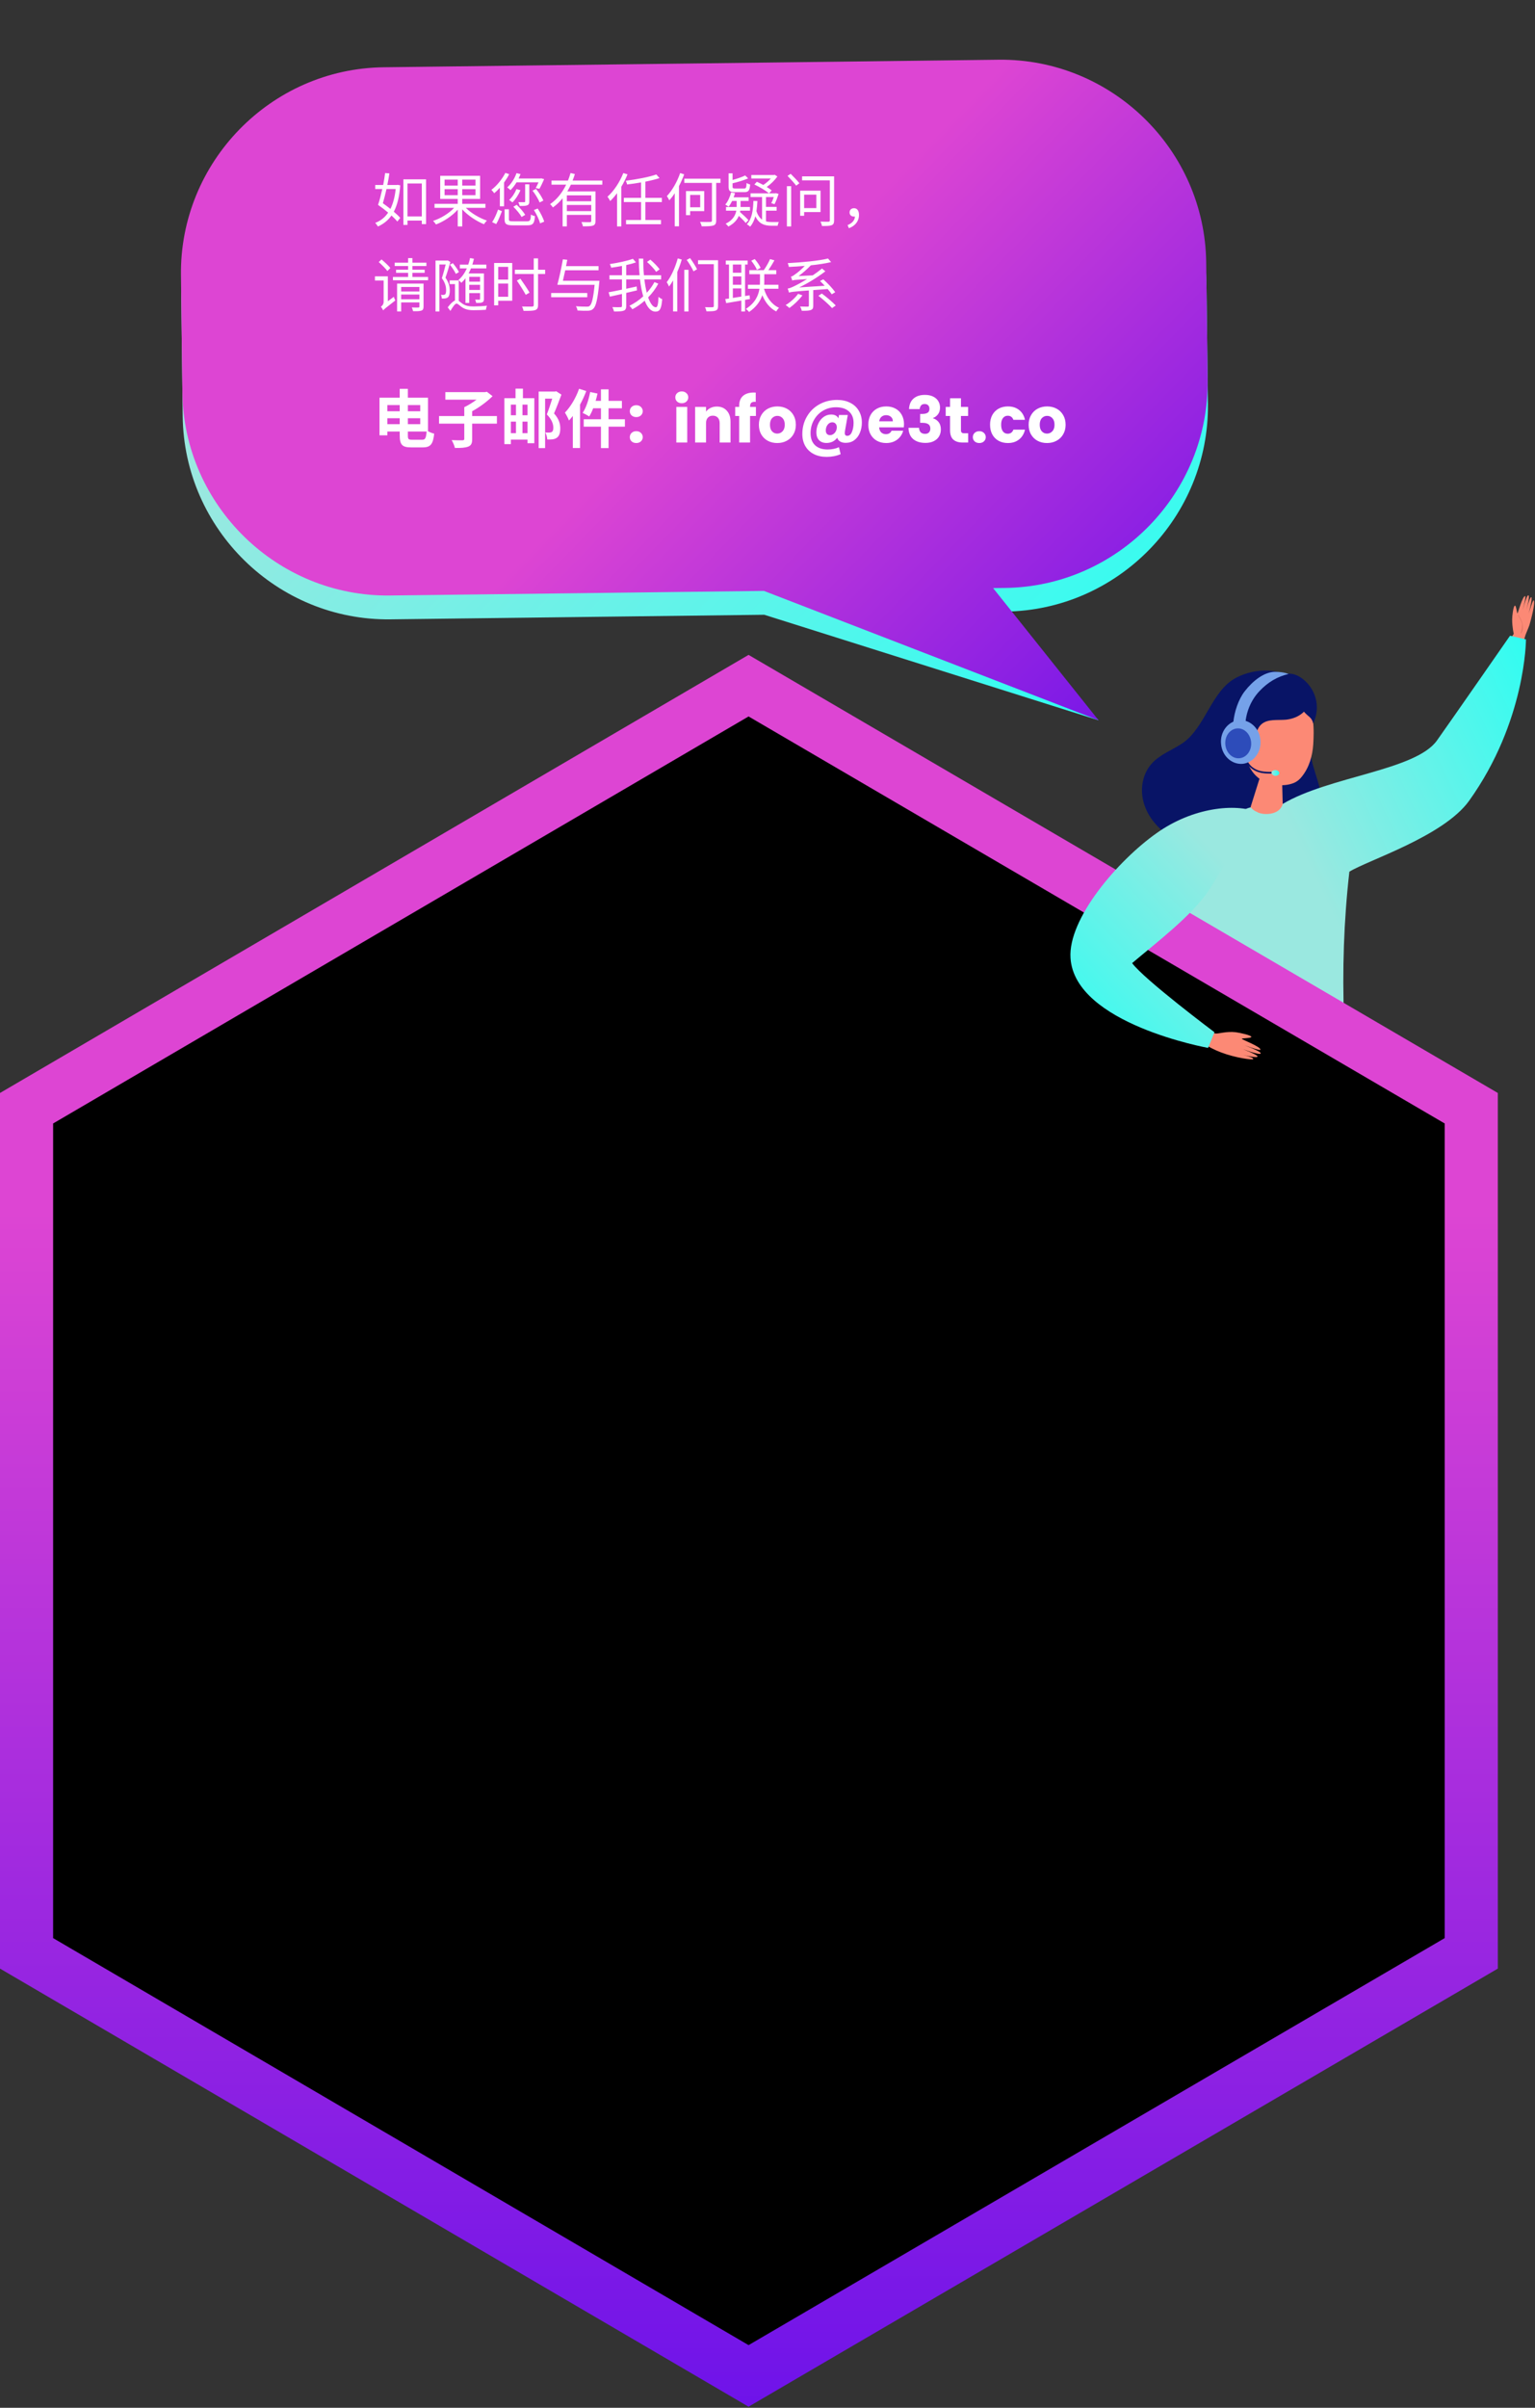 <svg width="578" height="906" viewBox="0 0 578 906" fill="none" xmlns="http://www.w3.org/2000/svg">
<rect x="0" y="0" width="578" height="906" fill="#333333" stroke="none"/>
<g clip-path="url(#clip0)">
<path d="M567.9 241.8L570 238.5C570 238.5 569.4 236.1 569.4 233.1C569.4 231.8 569.8 228.2 570.4 227.9C570.9 227.6 571.2 230.9 571.4 230.8C571.6 230.7 573.3 224.2 574.3 224.3C574.8 224.3 573.1 230.6 573.1 230.6C573.1 230.6 574.8 223.8 575.5 224C576.3 224.2 574.4 230.7 574.4 230.7C574.4 230.7 576 224.5 576.6 224.7C577.2 224.9 575.6 230.9 575.6 230.9C575.6 230.9 577.2 225.6 577.5 225.9C578 226.4 577.4 230 575.9 235.2C575.6 236.1 574.3 239.1 574.3 239.3C574.2 239.5 572.8 244.9 572.8 244.9" fill="#FC8975"/>
<path d="M571.6 231.4C572.2 232.4 572.8 233.4 573.1 234.5C573.4 235.8 573.1 237 572.7 238.2C572.7 238.3 572.8 238.3 572.8 238.3C574 235.7 573.2 233.7 571.7 231.4C571.7 231.3 571.6 231.4 571.6 231.4Z" fill="#CC6658"/>
<path d="M494.5 643.701C494.5 643.701 507 648.301 507.1 651.901C507.1 654.001 489 654.001 487.9 652.601C486.1 650.401 489.2 644.201 489.2 644.201L494.5 643.701Z" fill="#352E72"/>
<path d="M494.2 633.4L494.5 644C494.5 644 494.1 645.7 492.3 646C490.5 646.2 489.2 644.2 489.2 644.2L488.7 630.9" fill="#FC8975"/>
<path d="M502.7 397.001C502.7 397.001 509.5 438.201 506.1 517.301C503.8 571.301 496.5 636.601 493.8 636.701C491.1 636.801 488.7 636.401 488.7 636.401C488.7 636.401 471.7 558.101 470.5 514.001C468.7 446.101 450.8 430.501 458.6 395.301" fill="url(#paint0_linear)"/>
<path d="M495.6 632.4L495.1 637.1L487.6 637.3L487.3 632.6L495.6 632.4Z" fill="#75A1E9"/>
<path d="M456 644.701C456 644.701 468.5 649.301 468.6 652.901C468.6 655.001 450.5 655.001 449.4 653.601C447.6 651.401 450.7 645.201 450.7 645.201L456 644.701Z" fill="#352E72"/>
<path d="M455.7 634.4L456 645C456 645 455.6 646.7 453.8 647C452 647.2 450.7 645.2 450.7 645.2L450.2 631.9" fill="#FC8975"/>
<path d="M480.7 397.6C480.7 397.6 477.5 450 473.5 510.6C471.9 534.5 458.2 634.5 456.2 637.8C453.5 637.9 449.4 638 449.4 638C449.4 638 439.1 551.4 438 507.3C436.2 439.4 428.9 431.2 436.7 395.9" fill="url(#paint1_linear)"/>
<path d="M457.3 633.4L456.8 638.1L449.3 638.3L449 633.7L457.3 633.4Z" fill="#75A1E9"/>
<path d="M479.1 424.1C479.1 424.1 476.5 491.1 471.6 530.3" stroke="#4A578E" stroke-width="0.5" stroke-miterlimit="10"/>
<path d="M487.9 257.9C483.6 250.4 472.1 251.5 465.5 255C456.1 259.9 453.9 273.8 445.2 279.7C441.3 282.3 436.7 283.9 433.6 287.4C429.9 291.6 429.1 297.8 431 303.1C432.8 308.3 436.8 312.5 441.5 315.4C446.2 318.2 451.4 319.8 456.7 321C465.1 322.9 474.1 324 482.3 321.1C490.5 318.3 497.6 310.6 497.6 301.8C497.6 294.3 492.7 287.3 493.5 279.9" fill="#081466"/>
<path d="M568.6 239.201C568.6 239.201 546.3 271.301 541.1 278.601C533.1 289.901 500.5 292.101 483 302.501L470.9 303.801C465.1 305.001 445.3 319.101 443.4 324.801C439.2 337.801 434.9 351.001 434.1 364.601C433.8 369.201 434 373.901 434.1 378.501C434.3 385.201 434.5 391.901 434.8 398.601C434.8 399.001 434.8 399.501 435.1 399.901C435.4 400.301 435.9 400.401 436.3 400.501C458.2 405.601 481.1 402.801 503.4 400.101C504.2 400.001 505 399.901 505.6 399.301C506.3 398.601 506.4 397.601 506.4 396.601C506.5 392.301 506.3 388.001 506.1 383.701C505.4 365.101 506 346.501 508.1 328.001C515 323.701 543.6 314.701 553.2 301.301C574.6 271.401 574.6 240.601 574.6 240.601L568.6 239.201Z" fill="url(#paint2_linear)"/>
<path d="M483 302.501L482.6 287.201L475.8 288.101L470.9 303.701C470.9 303.701 473.1 306.901 478.2 306.201C482.5 305.601 483 302.501 483 302.501Z" fill="#FC8975"/>
<path d="M468.5 280.9C468.2 274.9 469.9 268.4 473.1 264.9C476.3 261.4 482.2 260.9 486.6 261.5C488.1 261.7 489.6 262.2 490.8 263.2C495.1 266.8 494.8 275.1 494.5 280.1C494.2 284.4 493 288.7 490.3 292.1C489.5 293.2 488.4 294.1 487.2 294.6C483.1 296.3 477.2 295.4 473.7 292.6C470.2 289.7 468.8 285.2 468.5 280.9Z" fill="#FC8975"/>
<path d="M466.6 285.7C465 286.4 462.5 287 461.3 285.2C460.3 283.8 461.2 281.7 461.5 280.2C462.6 275.4 464 270.6 465.7 265.9C466.6 263.5 467.5 261.1 469 259C471.9 255 480.3 253.1 485.2 253.5C490.6 253.1 499.2 261.9 494.5 272.2C493.8 269.7 492.8 269.9 491 267.8C489.2 269.6 486.8 270.5 484.3 270.8C481 271.1 477.3 270.4 474.9 272.6C472.4 274.9 473 279.1 471.2 282C470.1 283.8 468.3 284.9 466.6 285.7Z" fill="#081466"/>
<path d="M472.2 281.901C472.4 280.501 471.5 279.601 470.6 279.501C468.1 279.201 467.4 283.101 468.3 284.901C469 286.201 470.8 287.301 471.8 285.701" fill="#FC8975"/>
<path d="M476.3 291C475.7 290.9 475.1 290.9 474.5 290.7C473.1 290.4 471.2 289.5 469.8 287.7C469.3 287 469.1 286.4 469.1 285.7C469.1 285.5 469.2 285.4 469.4 285.4C469.6 285.4 469.7 285.5 469.7 285.7C469.7 286.2 469.9 286.7 470.3 287.3C471.5 289 473.3 289.8 474.6 290.1C476.3 290.5 478.2 290.5 479.8 290.4C480 290.4 480.1 290.5 480.1 290.7C480.1 290.9 480 291 479.8 291C478.8 291.1 477.6 291.1 476.3 291Z" fill="#081466"/>
<path d="M481.1 290.001C480.6 289.701 480 289.701 479.5 289.901C477.7 290.501 479.6 292.801 481.3 291.601C481.4 291.501 481.6 291.401 481.6 291.201C481.9 290.901 481.6 290.301 481.1 290.001Z" fill="url(#paint3_linear)"/>
<path d="M464.4 271.801C464.8 267.801 466.3 263.201 468.7 260.101C471.8 256.101 476.1 252.801 480.1 252.801C483.5 252.801 485.2 253.601 485.2 253.601C481 254.601 477.5 256.601 474.2 260.101C470.9 263.601 469 268.401 468.9 273.201" fill="#75A1E9"/>
<path d="M474.6 278.402C475.1 282.902 472.1 286.902 468 287.402C463.9 287.802 460.2 284.502 459.8 280.002C459.3 275.502 462.3 271.502 466.4 271.002C470.5 270.602 474.2 273.902 474.6 278.402Z" fill="#75A1E9"/>
<path d="M471.1 279.201C471.4 282.301 469.5 285.001 466.8 285.301C464.1 285.601 461.7 283.301 461.4 280.201C461.1 277.101 463 274.401 465.7 274.101C468.4 273.801 470.8 276.101 471.1 279.201Z" fill="#2D4CBA"/>
</g>
<path d="M16.5 422.5L281 269L550.5 422.5V729.5L281 888.5L16.5 729.5V422.5Z" fill="black"/>
<path d="M554 735L554 417L281.871 258L10 417L10 735L281.871 894L554 735Z" stroke="url(#paint4_linear)" stroke-width="20" stroke-miterlimit="10"/>
<g clip-path="url(#clip1)">
<path d="M452.9 386.301C452.9 386.301 456.5 388.801 457.7 388.901C458.9 389.001 461.8 388.001 465.3 388.401C466.9 388.601 470.9 389.501 471.2 390.101C471.4 390.701 467.5 390.601 467.6 390.901C467.7 391.201 474.9 393.901 474.6 395.001C474.4 395.501 467.5 392.901 467.5 392.901C467.5 392.901 475.1 395.601 474.7 396.401C474.3 397.201 467 394.401 467 394.401C467 394.401 473.9 396.901 473.5 397.601C473.1 398.301 466.4 396.501 466.4 396.501C466.4 396.501 472.3 397.801 471.9 398.501C471.7 398.901 465.3 398.101 459.8 396.001C454.7 394.101 450.5 390.901 450.5 390.901" fill="#FC8975"/>
<path d="M455.4 334.701C449.1 344.401 434.4 355.501 426.3 362.401C431 368.701 457.3 388.401 457.3 388.401L454.9 394.301C454.9 394.301 404.7 385.301 403.1 360.501C402.1 345.701 420.9 323.801 435.5 313.501C449.1 303.801 465.1 302.201 473.5 305.601" fill="url(#paint5_linear)"/>
</g>
<path d="M376.112 31.369L144.545 34.208C102.07 34.729 67.73 69.948 68.252 112.456L68.794 156.694C69.315 199.201 104.509 233.568 146.983 233.047L287.78 231.321L413.665 271.031L374.066 230.184L378.549 230.129C421.024 229.608 455.364 194.389 454.843 151.882L454.3 107.643C453.78 65.214 418.587 30.848 376.112 31.369Z" fill="url(#paint6_linear)"/>
<path d="M376.003 22.474L144.436 25.313C101.961 25.834 67.621 61.053 68.142 103.561L68.684 147.721C69.205 190.228 104.398 224.594 146.873 224.073L287.67 222.347L413.665 271.031L373.957 221.289L378.44 221.234C420.915 220.713 455.255 185.494 454.734 142.987L454.191 98.748C453.67 56.241 418.478 21.953 376.003 22.474Z" fill="url(#paint7_linear)"/>
<path d="M148.992 71.128C148.684 74.164 147.98 76.65 147.012 78.608C146.066 77.838 145.098 77.134 144.174 76.474C144.614 74.934 145.098 73.064 145.538 71.128H148.992ZM149.696 69.544L149.41 69.61H145.846C146.154 68.114 146.44 66.618 146.616 65.254L145.01 65.122C144.834 66.508 144.592 68.07 144.284 69.61H141.292V71.128H143.954C143.448 73.372 142.898 75.528 142.348 77.09C143.558 77.926 144.922 78.96 146.154 79.994C144.9 81.864 143.272 83.118 141.292 83.866C141.644 84.218 142.062 84.812 142.304 85.23C144.372 84.306 146.066 82.986 147.408 81.094C148.288 81.908 149.058 82.678 149.608 83.36L150.708 81.996C150.136 81.292 149.278 80.5 148.288 79.664C149.586 77.2 150.4 73.988 150.708 69.742L149.696 69.544ZM153.436 81.446V69.038H158.826V81.446H153.436ZM151.896 67.476V84.636H153.436V83.008H158.826V84.328H160.432V67.476H151.896ZM167.406 73.438V71.172H172.356V73.438H167.406ZM167.406 67.586H172.356V69.83H167.406V67.586ZM179.044 69.83H174.05V67.586H179.044V69.83ZM179.044 73.438H174.05V71.172H179.044V73.438ZM182.784 78.212V76.694H174.05V74.846H180.782V66.156H165.756V74.846H172.356V76.694H163.622V78.212H170.992C169.056 80.302 165.932 82.194 163.072 83.118C163.424 83.448 163.952 84.086 164.172 84.46C167.032 83.382 170.244 81.292 172.356 78.894V85.208H174.05V78.784C176.206 81.116 179.44 83.25 182.234 84.372C182.476 83.976 182.982 83.338 183.356 83.008C180.584 82.084 177.438 80.236 175.414 78.212H182.784ZM202.782 68.598C202.43 69.39 202.034 70.204 201.726 70.754L203.112 71.04C203.662 70.16 204.322 68.664 204.894 67.41L203.772 67.102L203.508 67.168H195.28C195.544 66.618 195.786 66.068 196.006 65.518L194.488 65.144C193.762 67.212 192.486 69.214 190.99 70.512C191.342 70.754 191.958 71.26 192.222 71.546C193.036 70.754 193.828 69.742 194.51 68.598H202.782ZM200.516 71.722C201.594 73.086 202.716 74.956 203.2 76.188L204.608 75.462C204.102 74.252 202.958 72.426 201.836 71.106L200.516 71.722ZM197.766 80.852C197.15 79.774 195.764 78.19 194.554 77.068L193.3 77.794C194.488 78.96 195.852 80.588 196.402 81.644L197.766 80.852ZM194.466 71.15C193.872 72.668 192.86 74.208 191.716 75.242C192.068 75.462 192.662 75.902 192.948 76.166C194.092 75.044 195.258 73.306 195.962 71.568L194.466 71.15ZM199.306 69.346H197.744V75.77C197.744 76.012 197.656 76.078 197.392 76.078C197.106 76.1 196.204 76.1 195.17 76.078C195.368 76.496 195.61 77.068 195.698 77.508C197.084 77.508 197.964 77.508 198.536 77.244C199.152 77.002 199.306 76.606 199.306 75.792V69.346ZM186.854 84.306C187.668 82.964 188.438 80.896 189.01 79.466L187.536 78.872C187.052 80.302 186.194 82.304 185.314 83.602L186.854 84.306ZM190.286 65.056C189.032 67.498 187.052 69.918 185.028 71.436C185.358 71.744 185.886 72.404 186.106 72.712C186.81 72.118 187.536 71.414 188.218 70.644V77.618H189.802V68.686C190.528 67.674 191.21 66.618 191.738 65.54L190.286 65.056ZM193.344 83.272C191.892 83.272 191.628 83.162 191.628 82.524V78.74H190V82.546C190 84.328 190.682 84.79 193.278 84.79H198.514C200.692 84.79 201.22 84.108 201.44 81.336C200.978 81.248 200.296 81.006 199.922 80.72C199.812 82.942 199.614 83.272 198.404 83.272H193.344ZM201.044 79.026C202.034 80.588 203.046 82.7 203.354 84.042L204.916 83.404C204.542 82.062 203.508 80.038 202.474 78.476L201.044 79.026ZM222.626 75.726H213.452V73.504H222.626V75.726ZM213.452 79.444V77.134H222.626V79.444H213.452ZM226.806 69.478V67.938H215.608C215.938 67.146 216.202 66.31 216.466 65.496L214.838 65.1C214.574 66.046 214.244 66.992 213.87 67.938H207.666V69.478H213.188C211.78 72.382 209.778 75.022 207.138 76.804C207.468 77.112 207.974 77.706 208.194 78.058C209.58 77.09 210.79 75.902 211.846 74.604V85.186H213.452V80.852H222.626V83.14C222.626 83.47 222.494 83.58 222.12 83.602C221.724 83.602 220.404 83.624 218.952 83.558C219.172 84.02 219.414 84.68 219.48 85.164C221.35 85.164 222.582 85.142 223.308 84.878C224.012 84.614 224.232 84.13 224.232 83.14V72.03H213.628C214.112 71.216 214.552 70.336 214.97 69.478H226.806ZM234.704 65.122C233.362 68.532 231.14 71.898 228.742 74.032C229.094 74.428 229.6 75.264 229.754 75.66C230.656 74.802 231.536 73.79 232.35 72.69V85.208H233.956V70.27C234.858 68.774 235.628 67.212 236.288 65.606L234.704 65.122ZM249.224 76.034V74.45H243.02V68.356C245 67.96 246.848 67.498 248.344 67.014L247.134 65.65C244.45 66.618 239.698 67.498 235.628 68.026C235.804 68.4 236.068 69.016 236.134 69.412C237.806 69.214 239.632 68.95 241.392 68.642V74.45H234.902V76.034H241.392V82.788H235.738V84.372H248.894V82.788H243.02V76.034H249.224ZM256.11 65.122C254.988 68.4 253.118 71.656 251.116 73.79C251.38 74.142 251.864 75 252.018 75.374C252.722 74.604 253.426 73.724 254.064 72.712V85.164H255.67V70.028C256.418 68.598 257.078 67.08 257.628 65.606L256.11 65.122ZM263.656 73.35V77.992H259.872V73.35H263.656ZM265.174 79.444V71.898H258.31V80.962H259.872V79.444H265.174ZM271.29 67.234H257.672V68.818H268.078V82.942C268.078 83.382 267.924 83.492 267.462 83.514C266.978 83.536 265.372 83.558 263.612 83.492C263.854 83.954 264.14 84.702 264.206 85.164C266.34 85.164 267.792 85.12 268.606 84.856C269.376 84.592 269.684 84.108 269.684 82.942V68.818H271.29V67.234ZM280.288 72.294C281.85 72.294 282.29 71.722 282.466 69.434C282.048 69.324 281.454 69.082 281.124 68.84C281.036 70.666 280.904 70.93 280.156 70.93H276.944C276.02 70.93 275.844 70.82 275.844 70.27V68.972C277.868 68.488 280.112 67.828 281.718 67.124L280.596 66.024C279.452 66.596 277.604 67.234 275.844 67.718V65.232H274.348V70.27C274.348 71.854 274.854 72.294 276.812 72.294H280.288ZM282.4 79.268V77.882H278.858V77.596V75.616H281.894V74.252H276.24C276.438 73.746 276.614 73.218 276.768 72.69L275.316 72.382C274.854 74.076 274.106 75.814 273.094 76.98C273.468 77.178 274.062 77.552 274.348 77.794C274.832 77.2 275.272 76.452 275.69 75.616H277.384V77.574V77.882H273.38V79.268H277.252C276.944 80.918 276.02 82.832 273.226 84.196C273.6 84.438 274.04 84.922 274.26 85.252C276.438 84.108 277.604 82.678 278.198 81.226C279.21 82.15 280.244 83.184 280.794 83.91L281.828 82.854C281.146 82.018 279.76 80.764 278.66 79.796C278.682 79.62 278.726 79.444 278.748 79.268H282.4ZM290.628 83.558C289.88 83.558 289.11 83.492 288.428 83.294V79.268H292.432V77.86H288.428V74.142H291.354C291.09 75 290.738 75.858 290.43 76.452L291.64 76.826C292.19 75.858 292.74 74.318 293.18 72.976L292.19 72.69L291.926 72.756H289.594L290.584 71.656C290.1 71.26 289.44 70.798 288.714 70.358C290.21 69.302 291.728 67.828 292.718 66.42L291.706 65.76L291.398 65.848H282.906V67.168H290.254C289.484 68.026 288.45 68.928 287.416 69.588C286.58 69.148 285.744 68.73 284.996 68.4L284.05 69.412C285.964 70.314 288.362 71.722 289.55 72.756H282.62V74.142H286.954V82.634C286.074 81.996 285.348 81.006 284.842 79.444C285.018 78.278 285.128 77.024 285.194 75.638L283.698 75.594C283.566 79.4 283.082 82.436 281.212 84.372C281.586 84.57 282.246 85.054 282.488 85.296C283.39 84.218 284.006 82.92 284.424 81.38C285.788 84.284 287.922 84.944 290.54 84.944H292.806C292.872 84.548 293.07 83.888 293.268 83.558H290.628ZM296.304 85.208H297.91V70.05H296.304V85.208ZM296.546 66.178C297.646 67.322 299.098 68.906 299.802 69.852L301.012 68.95C300.308 68.026 298.834 66.508 297.734 65.408L296.546 66.178ZM307.392 73.24V78.3H302.794V73.24H307.392ZM308.976 79.796V71.744H301.298V81.204H302.794V79.796H308.976ZM314.08 66.354H302.024V67.872H312.474V82.898C312.474 83.272 312.342 83.404 311.946 83.426C311.594 83.426 310.274 83.448 308.954 83.382C309.174 83.844 309.438 84.57 309.504 85.032C311.286 85.054 312.452 85.01 313.156 84.746C313.838 84.46 314.08 83.976 314.08 82.92V66.354ZM319.646 85.868C321.956 85.054 323.452 83.25 323.452 80.874C323.452 79.334 322.792 78.344 321.582 78.344C320.68 78.344 319.91 78.894 319.91 79.928C319.91 80.962 320.658 81.49 321.56 81.49C321.692 81.49 321.802 81.49 321.934 81.468C321.824 82.964 320.856 83.998 319.162 84.702L319.646 85.868ZM146.99 100.84C146.308 99.96 144.812 98.596 143.668 97.628L142.612 98.596C143.756 99.63 145.208 101.06 145.868 101.984L146.99 100.84ZM146.044 113.358V103.986H141.182V105.548H144.46V113.534C144.46 114.502 143.844 115.162 143.426 115.404C143.712 115.734 144.13 116.416 144.284 116.79C144.614 116.372 145.186 115.888 148.86 113.05C148.684 112.742 148.398 112.126 148.288 111.686L146.044 113.358ZM151.06 112.61V110.828H157.924V112.61H151.06ZM157.924 107.99V109.684H151.06V107.99H157.924ZM159.486 106.714H149.52V117.186H151.06V113.798H157.924V115.338C157.924 115.624 157.836 115.712 157.506 115.712C157.242 115.734 156.186 115.734 155.064 115.69C155.262 116.108 155.482 116.702 155.548 117.098C157.11 117.12 158.078 117.098 158.716 116.856C159.31 116.614 159.486 116.196 159.486 115.36V106.714ZM155.284 104.206V102.666H159.904V101.478H155.284V100.092H160.564V98.838H155.284V97.122H153.678V98.838H148.618V100.092H153.678V101.478H149.146V102.666H153.678V104.206H147.958V105.46H161.202V104.206H155.284ZM180.76 104.162V105.988H176.69V104.162H180.76ZM176.69 109.09V107.176H180.76V109.09H176.69ZM175.282 113.974H176.69V110.3H180.76V112.478C180.76 112.676 180.672 112.742 180.474 112.764C180.254 112.764 179.616 112.764 178.912 112.742C179.088 113.116 179.242 113.622 179.308 113.996C180.408 113.996 181.156 113.996 181.618 113.754C182.102 113.534 182.234 113.182 182.234 112.478V102.886H176.448C176.778 102.292 177.086 101.654 177.328 100.994H183.136V99.564H177.856C178.098 98.86 178.274 98.112 178.45 97.364L176.998 97.1C176.822 97.958 176.602 98.794 176.316 99.564H173.148V100.994H175.788C174.974 102.754 173.962 104.25 172.62 105.35C172.95 105.592 173.5 106.142 173.72 106.428C174.27 105.9 174.82 105.35 175.282 104.69V113.974ZM172.818 102.38C172.378 101.456 171.388 100.048 170.508 99.014L169.408 99.608C170.288 100.664 171.234 102.138 171.652 103.062L172.818 102.38ZM168.572 97.98L168.352 98.046H163.996V117.208H165.448V99.52H167.824C167.45 101.016 166.922 103.04 166.372 104.668C167.692 106.45 167.978 107.99 167.978 109.2C167.978 109.882 167.89 110.52 167.604 110.762C167.45 110.872 167.274 110.938 167.032 110.96C166.768 110.982 166.416 110.982 166.02 110.916C166.24 111.334 166.35 111.928 166.372 112.324C166.79 112.346 167.252 112.346 167.582 112.302C167.978 112.236 168.33 112.126 168.616 111.906C169.144 111.488 169.364 110.52 169.364 109.376C169.364 107.99 169.078 106.362 167.736 104.492C168.374 102.71 169.056 100.422 169.584 98.574L168.572 97.98ZM172.752 105.504H169.32V106.912H171.322V113.072C170.486 113.424 169.54 114.392 168.594 115.646L169.606 116.988C170.442 115.558 171.322 114.238 171.916 114.238C172.356 114.238 173.016 114.92 173.786 115.492C175.018 116.372 176.36 116.724 178.296 116.724C179.638 116.724 181.948 116.658 182.982 116.57C183.004 116.152 183.202 115.426 183.356 115.03C181.904 115.206 179.748 115.316 178.318 115.316C176.514 115.316 175.238 115.052 174.116 114.26C173.522 113.842 173.126 113.49 172.752 113.226V105.504ZM191.342 100.422V105.218H187.602V100.422H191.342ZM187.602 111.664V106.692H191.342V111.664H187.602ZM192.882 98.948H186.062V114.898H187.602V113.16H192.882V98.948ZM205.268 101.5H202.606V97.232H200.978V101.5H193.872V103.106H200.978V114.766C200.978 115.206 200.802 115.338 200.362 115.36C199.878 115.382 198.25 115.382 196.556 115.338C196.82 115.778 197.062 116.526 197.15 116.966C199.35 116.988 200.736 116.966 201.506 116.68C202.276 116.438 202.606 115.932 202.606 114.766V103.106H205.268V101.5ZM199.394 110.102C198.668 108.782 197.128 106.538 195.962 104.866L194.62 105.57C195.786 107.264 197.26 109.596 197.964 110.938L199.394 110.102ZM221.13 110.256H207.534V111.84H221.13V110.256ZM211.956 105.636C212.242 104.448 212.528 103.084 212.836 101.698H225.376V100.136H213.144C213.32 99.322 213.452 98.508 213.606 97.76L211.956 97.584C211.428 100.598 210.548 104.734 209.866 107.154L211.23 107.176H223.902C223.396 112.214 222.846 114.48 222.01 115.118C221.768 115.36 221.438 115.382 220.888 115.382C220.25 115.382 218.556 115.382 216.84 115.228C217.17 115.668 217.412 116.35 217.456 116.834C218.996 116.944 220.58 116.966 221.372 116.922C222.296 116.878 222.868 116.724 223.418 116.152C224.408 115.206 225.024 112.698 225.64 106.428C225.684 106.208 225.706 105.636 225.706 105.636H211.956ZM248.388 101.346C247.684 100.312 246.144 98.772 244.89 97.694L243.636 98.552C244.912 99.674 246.408 101.258 247.068 102.292L248.388 101.346ZM246.43 106.142C245.682 107.55 244.714 108.892 243.548 110.146C243.174 108.694 242.866 107 242.646 105.13H248.938V103.568H242.47C242.294 101.61 242.206 99.498 242.206 97.298H240.534C240.556 99.454 240.644 101.566 240.842 103.568H235.804V99.74C237.146 99.454 238.422 99.102 239.478 98.728L238.312 97.386C236.244 98.156 232.702 98.904 229.622 99.366C229.842 99.762 230.062 100.334 230.15 100.73C231.448 100.554 232.834 100.334 234.198 100.07V103.568H229.49V105.13H234.198V108.98C232.284 109.376 230.502 109.75 229.182 109.97L229.644 111.62C230.964 111.334 232.548 110.96 234.198 110.608V115.074C234.198 115.47 234.066 115.58 233.67 115.58C233.296 115.602 231.998 115.624 230.59 115.558C230.832 116.02 231.118 116.768 231.206 117.208C232.988 117.208 234.176 117.164 234.858 116.9C235.54 116.636 235.804 116.152 235.804 115.096V110.212C237.146 109.904 238.51 109.596 239.852 109.266L239.742 107.792C238.444 108.078 237.102 108.364 235.804 108.65V105.13H240.974C241.26 107.506 241.678 109.684 242.206 111.51C240.644 112.962 238.84 114.172 236.992 115.074C237.41 115.426 237.872 115.976 238.114 116.372C239.764 115.514 241.326 114.414 242.756 113.138C243.768 115.712 245.088 117.252 246.826 117.252C248.476 117.252 249.048 116.196 249.356 112.566C248.894 112.412 248.322 112.038 247.97 111.686C247.838 114.502 247.574 115.624 246.98 115.624C245.88 115.624 244.89 114.216 244.054 111.906C245.594 110.344 246.892 108.606 247.882 106.736L246.43 106.142ZM255.208 97.232C254.262 100.598 252.788 103.964 251.05 106.186C251.336 106.56 251.798 107.462 251.93 107.814C252.458 107.132 252.964 106.362 253.448 105.504V117.186H255.032V102.336C255.67 100.84 256.264 99.234 256.704 97.65L255.208 97.232ZM257.672 117.208H259.256V101.522H257.672V117.208ZM258.574 97.804C259.564 99.146 260.664 100.994 261.126 102.094L262.468 101.324C261.962 100.224 260.818 98.442 259.85 97.122L258.574 97.804ZM270.388 97.914H262.842V99.41H268.782V115.096C268.782 115.47 268.672 115.58 268.298 115.602C267.946 115.624 266.736 115.646 265.482 115.58C265.702 116.02 265.944 116.724 266.01 117.142C267.726 117.142 268.848 117.12 269.508 116.856C270.146 116.592 270.388 116.13 270.388 115.118V97.914ZM286.404 100.796C286.008 99.85 285.062 98.464 284.182 97.474L282.884 98.112C283.742 99.146 284.644 100.576 285.018 101.522L286.404 100.796ZM275.954 108.518H279.144V111.598C278.022 111.774 276.944 111.95 275.954 112.104V108.518ZM279.144 99.542V102.622H275.954V99.542H279.144ZM275.954 104.008H279.144V107.154H275.954V104.008ZM282.378 112.522L282.268 111.114L280.552 111.378V99.542H281.52V98.046H273.292V99.542H274.502V112.346L273.094 112.522L273.446 114.062L279.144 113.094V117.208H280.552V112.83L282.378 112.522ZM293.114 108.65V107.154H287.746C287.79 106.67 287.79 106.252 287.79 105.812V103.172H292.3V101.654H289.33C290.078 100.576 290.914 99.212 291.618 97.958L289.968 97.496C289.418 98.75 288.428 100.51 287.592 101.654H282.158V103.172H286.162V105.79C286.162 106.23 286.162 106.67 286.118 107.154H281.63V108.65H285.964C285.59 111.136 284.402 113.952 280.86 116.24C281.256 116.526 281.806 117.032 282.048 117.406C284.842 115.492 286.316 113.248 287.042 111.092C288.186 113.82 289.902 115.976 292.278 117.186C292.52 116.746 292.982 116.152 293.356 115.822C290.584 114.59 288.648 111.928 287.68 108.65H293.114ZM300.528 110.564C299.384 112.126 297.58 113.754 295.82 114.81C296.26 115.03 296.92 115.58 297.25 115.888C298.9 114.722 300.836 112.896 302.156 111.136L300.528 110.564ZM311.66 108.76C312.276 109.486 312.826 110.19 313.2 110.74L314.498 109.948C313.596 108.628 311.726 106.604 310.01 105.108L308.778 105.746C309.35 106.296 309.966 106.89 310.538 107.528L300.946 108.144C304.224 106.56 307.568 104.536 310.78 102.094L309.526 101.038C308.426 101.94 307.216 102.82 306.028 103.612L300.704 103.876C302.266 102.754 303.872 101.324 305.324 99.828C308.162 99.542 310.868 99.124 312.958 98.618L311.792 97.276C308.272 98.156 301.914 98.728 296.612 99.014C296.788 99.388 296.986 100.026 297.03 100.444C298.944 100.356 301.012 100.224 303.036 100.048C301.628 101.544 300 102.842 299.428 103.194C298.79 103.7 298.262 104.03 297.822 104.074C297.998 104.492 298.24 105.24 298.306 105.548C298.724 105.372 299.428 105.284 303.894 105.02C302.002 106.164 300.396 107.044 299.648 107.396C298.284 108.078 297.316 108.496 296.59 108.584C296.788 109.024 297.03 109.772 297.096 110.102C297.712 109.86 298.57 109.728 304.576 109.288V115.008C304.576 115.272 304.51 115.36 304.136 115.382C303.784 115.382 302.596 115.382 301.276 115.338C301.54 115.8 301.826 116.46 301.892 116.944C303.498 116.944 304.598 116.944 305.302 116.658C306.028 116.394 306.226 115.954 306.226 115.03V109.156L311.66 108.76ZM308.162 111.29C309.988 112.698 312.232 114.7 313.31 115.932L314.696 114.942C313.53 113.71 311.264 111.774 309.46 110.454L308.162 111.29Z" fill="#FFFEFE"/>
<path d="M155.072 165.458C153.752 165.458 153.584 165.218 153.584 163.73V162.386H160.64C160.424 164.834 160.136 165.458 159.008 165.458H155.072ZM145.856 159.602V157.37H150.512V159.602H145.856ZM150.512 152.426V154.754H145.856V152.426H150.512ZM158.24 157.37V159.602H153.584V157.37H158.24ZM158.24 152.426V154.754H153.584V152.426H158.24ZM161.168 149.642H153.584V146.306H150.512V149.642H142.904V163.802H145.856V162.386H150.512V163.706C150.512 167.354 151.448 168.338 154.736 168.338H159.296C162.224 168.338 163.088 166.946 163.496 163.178C162.8 163.034 161.888 162.65 161.168 162.266V149.642ZM187.112 156.554H177.8V154.73C180.56 153.242 183.44 151.082 185.48 149.066L183.32 147.41L182.648 147.554H167.696V150.386H179.456C178.064 151.418 176.336 152.498 174.824 153.218V156.554H165.32V159.41H174.824V165.122C174.824 165.53 174.656 165.65 174.128 165.674C173.624 165.698 171.752 165.698 170.072 165.602C170.552 166.418 171.128 167.714 171.296 168.554C173.504 168.578 175.136 168.506 176.312 168.05C177.44 167.594 177.8 166.802 177.8 165.194V159.41H187.112V156.554ZM198.632 156.242H196.736V152.258H198.632V156.242ZM196.736 162.986V158.642H198.632V162.986H196.736ZM192.368 158.642H194.288V162.986H192.368V158.642ZM194.288 152.258V156.242H192.368V152.258H194.288ZM196.904 146.234H194.12V149.834H189.92V167.114H192.368V165.41H198.632V166.778H201.2V149.834H196.904V146.234ZM209.432 147.218L209 147.338H202.832V168.602H205.256V150.002H207.944C207.368 151.826 206.6 154.202 205.904 155.93C207.8 157.85 208.352 159.578 208.352 160.922C208.352 161.714 208.208 162.29 207.752 162.554C207.488 162.698 207.152 162.746 206.816 162.77C206.432 162.77 205.928 162.77 205.328 162.722C205.784 163.466 206.024 164.618 206.072 165.362C206.768 165.386 207.488 165.386 208.04 165.314C208.664 165.218 209.24 165.05 209.672 164.714C210.584 164.09 210.968 162.914 210.968 161.21C210.968 159.626 210.584 157.73 208.616 155.57C209.528 153.482 210.56 150.746 211.4 148.49L209.432 147.218ZM218.048 146.282C216.872 149.69 214.832 153.098 212.72 155.258C213.2 155.978 213.992 157.514 214.256 158.234C214.736 157.706 215.216 157.106 215.696 156.506V168.578H218.408V152.258C219.32 150.602 220.112 148.85 220.76 147.146L218.048 146.282ZM235.304 157.754H229.16V153.626H234.176V150.842H229.16V146.498H226.28V150.842H224.288C224.552 149.93 224.792 149.018 224.984 148.082L222.224 147.506C221.672 150.434 220.688 153.482 219.392 155.354C220.088 155.666 221.336 156.338 221.864 156.722C222.392 155.882 222.92 154.802 223.352 153.626H226.28V157.754H219.8V160.538H226.28V168.602H229.16V160.538H235.304V157.754ZM239.6 166.706C238.88 166.706 238.288 166.498 237.824 166.082C237.376 165.65 237.152 165.122 237.152 164.498C237.152 163.858 237.376 163.322 237.824 162.89C238.288 162.458 238.88 162.242 239.6 162.242C240.304 162.242 240.88 162.458 241.328 162.89C241.792 163.322 242.024 163.858 242.024 164.498C242.024 165.122 241.792 165.65 241.328 166.082C240.88 166.498 240.304 166.706 239.6 166.706ZM239.6 156.938C238.88 156.938 238.288 156.73 237.824 156.314C237.376 155.882 237.152 155.354 237.152 154.73C237.152 154.09 237.376 153.554 237.824 153.122C238.288 152.69 238.88 152.474 239.6 152.474C240.304 152.474 240.88 152.69 241.328 153.122C241.792 153.554 242.024 154.09 242.024 154.73C242.024 155.354 241.792 155.882 241.328 156.314C240.88 156.73 240.304 156.938 239.6 156.938ZM256.736 151.73C256.016 151.73 255.424 151.522 254.96 151.106C254.512 150.674 254.288 150.146 254.288 149.522C254.288 148.882 254.512 148.354 254.96 147.938C255.424 147.506 256.016 147.29 256.736 147.29C257.44 147.29 258.016 147.506 258.464 147.938C258.928 148.354 259.16 148.882 259.16 149.522C259.16 150.146 258.928 150.674 258.464 151.106C258.016 151.522 257.44 151.73 256.736 151.73ZM258.776 153.122V166.514H254.672V153.122H258.776ZM269.91 152.978C271.478 152.978 272.726 153.49 273.654 154.514C274.598 155.522 275.07 156.914 275.07 158.69V166.514H270.99V159.242C270.99 158.346 270.758 157.65 270.294 157.154C269.83 156.658 269.206 156.41 268.422 156.41C267.638 156.41 267.014 156.658 266.55 157.154C266.086 157.65 265.854 158.346 265.854 159.242V166.514H261.75V153.122H265.854V154.898C266.27 154.306 266.83 153.842 267.534 153.506C268.238 153.154 269.03 152.978 269.91 152.978ZM284.642 156.53H282.434V166.514H278.33V156.53H276.842V153.122H278.33V152.738C278.33 151.09 278.802 149.842 279.746 148.994C280.69 148.13 282.074 147.698 283.898 147.698C284.202 147.698 284.426 147.706 284.57 147.722V151.202C283.786 151.154 283.234 151.266 282.914 151.538C282.594 151.81 282.434 152.298 282.434 153.002V153.122H284.642V156.53ZM292.667 166.706C291.355 166.706 290.171 166.426 289.115 165.866C288.075 165.306 287.251 164.506 286.643 163.466C286.051 162.426 285.755 161.21 285.755 159.818C285.755 158.442 286.059 157.234 286.667 156.194C287.275 155.138 288.107 154.33 289.163 153.77C290.219 153.21 291.403 152.93 292.715 152.93C294.027 152.93 295.211 153.21 296.267 153.77C297.323 154.33 298.155 155.138 298.763 156.194C299.371 157.234 299.675 158.442 299.675 159.818C299.675 161.194 299.363 162.41 298.739 163.466C298.131 164.506 297.291 165.306 296.219 165.866C295.163 166.426 293.979 166.706 292.667 166.706ZM292.667 163.154C293.451 163.154 294.115 162.866 294.659 162.29C295.219 161.714 295.499 160.89 295.499 159.818C295.499 158.746 295.227 157.922 294.683 157.346C294.155 156.77 293.499 156.482 292.715 156.482C291.915 156.482 291.251 156.77 290.723 157.346C290.195 157.906 289.931 158.73 289.931 159.818C289.931 160.89 290.187 161.714 290.699 162.29C291.227 162.866 291.883 163.154 292.667 163.154ZM315.196 150.482C317.084 150.482 318.732 150.842 320.14 151.562C321.548 152.266 322.628 153.266 323.38 154.562C324.148 155.842 324.532 157.322 324.532 159.002C324.532 160.362 324.292 161.626 323.812 162.794C323.348 163.962 322.652 164.898 321.724 165.602C320.812 166.29 319.724 166.634 318.46 166.634C317.612 166.634 316.908 166.466 316.348 166.13C315.804 165.794 315.436 165.322 315.244 164.714C314.796 165.338 314.22 165.826 313.516 166.178C312.812 166.514 312.044 166.682 311.212 166.682C310.028 166.682 309.092 166.33 308.404 165.626C307.732 164.906 307.396 163.93 307.396 162.698C307.396 161.53 307.636 160.434 308.116 159.41C308.596 158.37 309.26 157.538 310.108 156.914C310.956 156.29 311.908 155.978 312.964 155.978C314.308 155.978 315.22 156.458 315.7 157.418L315.916 156.146H319.228L318.172 162.17C318.124 162.458 318.1 162.714 318.1 162.938C318.1 163.642 318.412 163.994 319.036 163.994C319.804 163.994 320.388 163.506 320.788 162.53C321.204 161.538 321.412 160.402 321.412 159.122C321.412 157.282 320.828 155.842 319.66 154.802C318.508 153.762 316.884 153.242 314.788 153.242C312.996 153.242 311.364 153.674 309.892 154.538C308.436 155.402 307.292 156.586 306.46 158.09C305.628 159.578 305.212 161.218 305.212 163.01C305.212 164.946 305.772 166.45 306.892 167.522C308.028 168.594 309.612 169.13 311.644 169.13C313.228 169.13 314.644 168.842 315.892 168.266L316.54 170.882C314.972 171.57 313.212 171.914 311.26 171.914C309.436 171.914 307.828 171.562 306.436 170.858C305.06 170.154 303.996 169.154 303.244 167.858C302.492 166.562 302.116 165.05 302.116 163.322C302.116 160.906 302.684 158.722 303.82 156.77C304.956 154.802 306.516 153.266 308.5 152.162C310.5 151.042 312.732 150.482 315.196 150.482ZM312.556 163.73C313.004 163.73 313.42 163.594 313.804 163.322C314.204 163.05 314.516 162.69 314.74 162.242C314.98 161.778 315.1 161.282 315.1 160.754C315.1 160.21 314.948 159.77 314.644 159.434C314.34 159.082 313.924 158.906 313.396 158.906C312.692 158.906 312.108 159.21 311.644 159.818C311.18 160.426 310.948 161.146 310.948 161.978C310.948 162.506 311.084 162.93 311.356 163.25C311.628 163.57 312.028 163.73 312.556 163.73ZM340.398 159.602C340.398 159.986 340.374 160.386 340.326 160.802H331.038C331.102 161.634 331.366 162.274 331.83 162.722C332.31 163.154 332.894 163.37 333.582 163.37C334.606 163.37 335.318 162.938 335.718 162.074H340.086C339.862 162.954 339.454 163.746 338.862 164.45C338.286 165.154 337.558 165.706 336.678 166.106C335.798 166.506 334.814 166.706 333.726 166.706C332.414 166.706 331.246 166.426 330.222 165.866C329.198 165.306 328.398 164.506 327.822 163.466C327.246 162.426 326.958 161.21 326.958 159.818C326.958 158.426 327.238 157.21 327.798 156.17C328.374 155.13 329.174 154.33 330.198 153.77C331.222 153.21 332.398 152.93 333.726 152.93C335.022 152.93 336.174 153.202 337.182 153.746C338.19 154.29 338.974 155.066 339.534 156.074C340.11 157.082 340.398 158.258 340.398 159.602ZM336.198 158.522C336.198 157.818 335.958 157.258 335.478 156.842C334.998 156.426 334.398 156.218 333.678 156.218C332.99 156.218 332.406 156.418 331.926 156.818C331.462 157.218 331.174 157.786 331.062 158.522H336.198ZM342.299 153.938C342.363 152.226 342.923 150.906 343.979 149.978C345.035 149.05 346.467 148.586 348.275 148.586C349.475 148.586 350.499 148.794 351.347 149.21C352.211 149.626 352.859 150.194 353.291 150.914C353.739 151.634 353.963 152.442 353.963 153.338C353.963 154.394 353.699 155.258 353.171 155.93C352.643 156.586 352.027 157.034 351.323 157.274V157.37C352.235 157.674 352.955 158.178 353.483 158.882C354.011 159.586 354.275 160.49 354.275 161.594C354.275 162.586 354.043 163.466 353.579 164.234C353.131 164.986 352.467 165.578 351.587 166.01C350.723 166.442 349.691 166.658 348.491 166.658C346.571 166.658 345.035 166.186 343.883 165.242C342.747 164.298 342.147 162.874 342.083 160.97H346.067C346.083 161.674 346.283 162.234 346.667 162.65C347.051 163.05 347.611 163.25 348.347 163.25C348.971 163.25 349.451 163.074 349.787 162.722C350.139 162.354 350.315 161.874 350.315 161.282C350.315 160.514 350.067 159.962 349.571 159.626C349.091 159.274 348.315 159.098 347.243 159.098H346.475V155.762H347.243C348.059 155.762 348.715 155.626 349.211 155.354C349.723 155.066 349.979 154.562 349.979 153.842C349.979 153.266 349.819 152.818 349.499 152.498C349.179 152.178 348.739 152.018 348.179 152.018C347.571 152.018 347.115 152.202 346.811 152.57C346.523 152.938 346.355 153.394 346.307 153.938H342.299ZM364.558 163.034V166.514H362.47C360.982 166.514 359.822 166.154 358.99 165.434C358.158 164.698 357.742 163.506 357.742 161.858V156.53H356.11V153.122H357.742V149.858H361.846V153.122H364.534V156.53H361.846V161.906C361.846 162.306 361.942 162.594 362.134 162.77C362.326 162.946 362.646 163.034 363.094 163.034H364.558ZM368.764 166.706C368.044 166.706 367.452 166.498 366.988 166.082C366.54 165.65 366.316 165.122 366.316 164.498C366.316 163.858 366.54 163.322 366.988 162.89C367.452 162.458 368.044 162.242 368.764 162.242C369.468 162.242 370.044 162.458 370.492 162.89C370.956 163.322 371.188 163.858 371.188 164.498C371.188 165.122 370.956 165.65 370.492 166.082C370.044 166.498 369.468 166.706 368.764 166.706ZM372.802 159.818C372.802 158.426 373.082 157.21 373.642 156.17C374.218 155.13 375.01 154.33 376.018 153.77C377.042 153.21 378.21 152.93 379.522 152.93C381.202 152.93 382.602 153.37 383.722 154.25C384.858 155.13 385.602 156.37 385.954 157.97H381.586C381.218 156.946 380.506 156.434 379.45 156.434C378.698 156.434 378.098 156.73 377.65 157.322C377.202 157.898 376.978 158.73 376.978 159.818C376.978 160.906 377.202 161.746 377.65 162.338C378.098 162.914 378.698 163.202 379.45 163.202C380.506 163.202 381.218 162.69 381.586 161.666H385.954C385.602 163.234 384.858 164.466 383.722 165.362C382.586 166.258 381.186 166.706 379.522 166.706C378.21 166.706 377.042 166.426 376.018 165.866C375.01 165.306 374.218 164.506 373.642 163.466C373.082 162.426 372.802 161.21 372.802 159.818ZM394.245 166.706C392.933 166.706 391.749 166.426 390.693 165.866C389.653 165.306 388.829 164.506 388.221 163.466C387.629 162.426 387.333 161.21 387.333 159.818C387.333 158.442 387.637 157.234 388.245 156.194C388.853 155.138 389.685 154.33 390.741 153.77C391.797 153.21 392.981 152.93 394.293 152.93C395.605 152.93 396.789 153.21 397.845 153.77C398.901 154.33 399.733 155.138 400.341 156.194C400.949 157.234 401.253 158.442 401.253 159.818C401.253 161.194 400.941 162.41 400.317 163.466C399.709 164.506 398.869 165.306 397.797 165.866C396.741 166.426 395.557 166.706 394.245 166.706ZM394.245 163.154C395.029 163.154 395.693 162.866 396.237 162.29C396.797 161.714 397.077 160.89 397.077 159.818C397.077 158.746 396.805 157.922 396.261 157.346C395.733 156.77 395.077 156.482 394.293 156.482C393.493 156.482 392.829 156.77 392.301 157.346C391.773 157.906 391.509 158.73 391.509 159.818C391.509 160.89 391.765 161.714 392.277 162.29C392.805 162.866 393.461 163.154 394.245 163.154Z" fill="white"/>
<defs>
<linearGradient id="paint0_linear" x1="487.239" y1="636.88" x2="480.739" y2="394.728" gradientUnits="userSpaceOnUse">
<stop stop-color="#29225E"/>
<stop offset="1" stop-color="#3F368C"/>
</linearGradient>
<linearGradient id="paint1_linear" x1="462.991" y1="637.558" x2="456.491" y2="395.393" gradientUnits="userSpaceOnUse">
<stop stop-color="#29225E"/>
<stop offset="1" stop-color="#3F368C"/>
</linearGradient>
<linearGradient id="paint2_linear" x1="498.626" y1="337.759" x2="609.284" y2="284.929" gradientUnits="userSpaceOnUse">
<stop stop-color="#9AE8E0"/>
<stop offset="1" stop-color="#25FFF3"/>
</linearGradient>
<linearGradient id="paint3_linear" x1="478.827" y1="290.907" x2="481.718" y2="290.907" gradientUnits="userSpaceOnUse">
<stop stop-color="#9AE8E0"/>
<stop offset="1" stop-color="#25FFF3"/>
</linearGradient>
<linearGradient id="paint4_linear" x1="281.999" y1="227.941" x2="281.999" y2="924.108" gradientUnits="userSpaceOnUse">
<stop offset="0.328" stop-color="#DD45D3"/>
<stop offset="1" stop-color="#6A11EA"/>
</linearGradient>
<linearGradient id="paint5_linear" x1="467.865" y1="331.785" x2="394.923" y2="400.674" gradientUnits="userSpaceOnUse">
<stop stop-color="#9AE8E0"/>
<stop offset="1" stop-color="#25FFF3"/>
</linearGradient>
<linearGradient id="paint6_linear" x1="190.582" y1="62.846" x2="431.422" y2="297.673" gradientUnits="userSpaceOnUse">
<stop stop-color="#9AE8E0"/>
<stop offset="1" stop-color="#25FFF3"/>
</linearGradient>
<linearGradient id="paint7_linear" x1="191.366" y1="54.813" x2="436.19" y2="293.524" gradientUnits="userSpaceOnUse">
<stop offset="0.328" stop-color="#DD45D3"/>
<stop offset="1" stop-color="#6A11EA"/>
</linearGradient>
<clipPath id="clip0">
<rect width="147.8" height="430.6" fill="white" transform="translate(430 224)"/>
</clipPath>
<clipPath id="clip1">
<rect width="71.7" height="94.6" fill="white" transform="translate(403 304)"/>
</clipPath>
</defs>
</svg>
